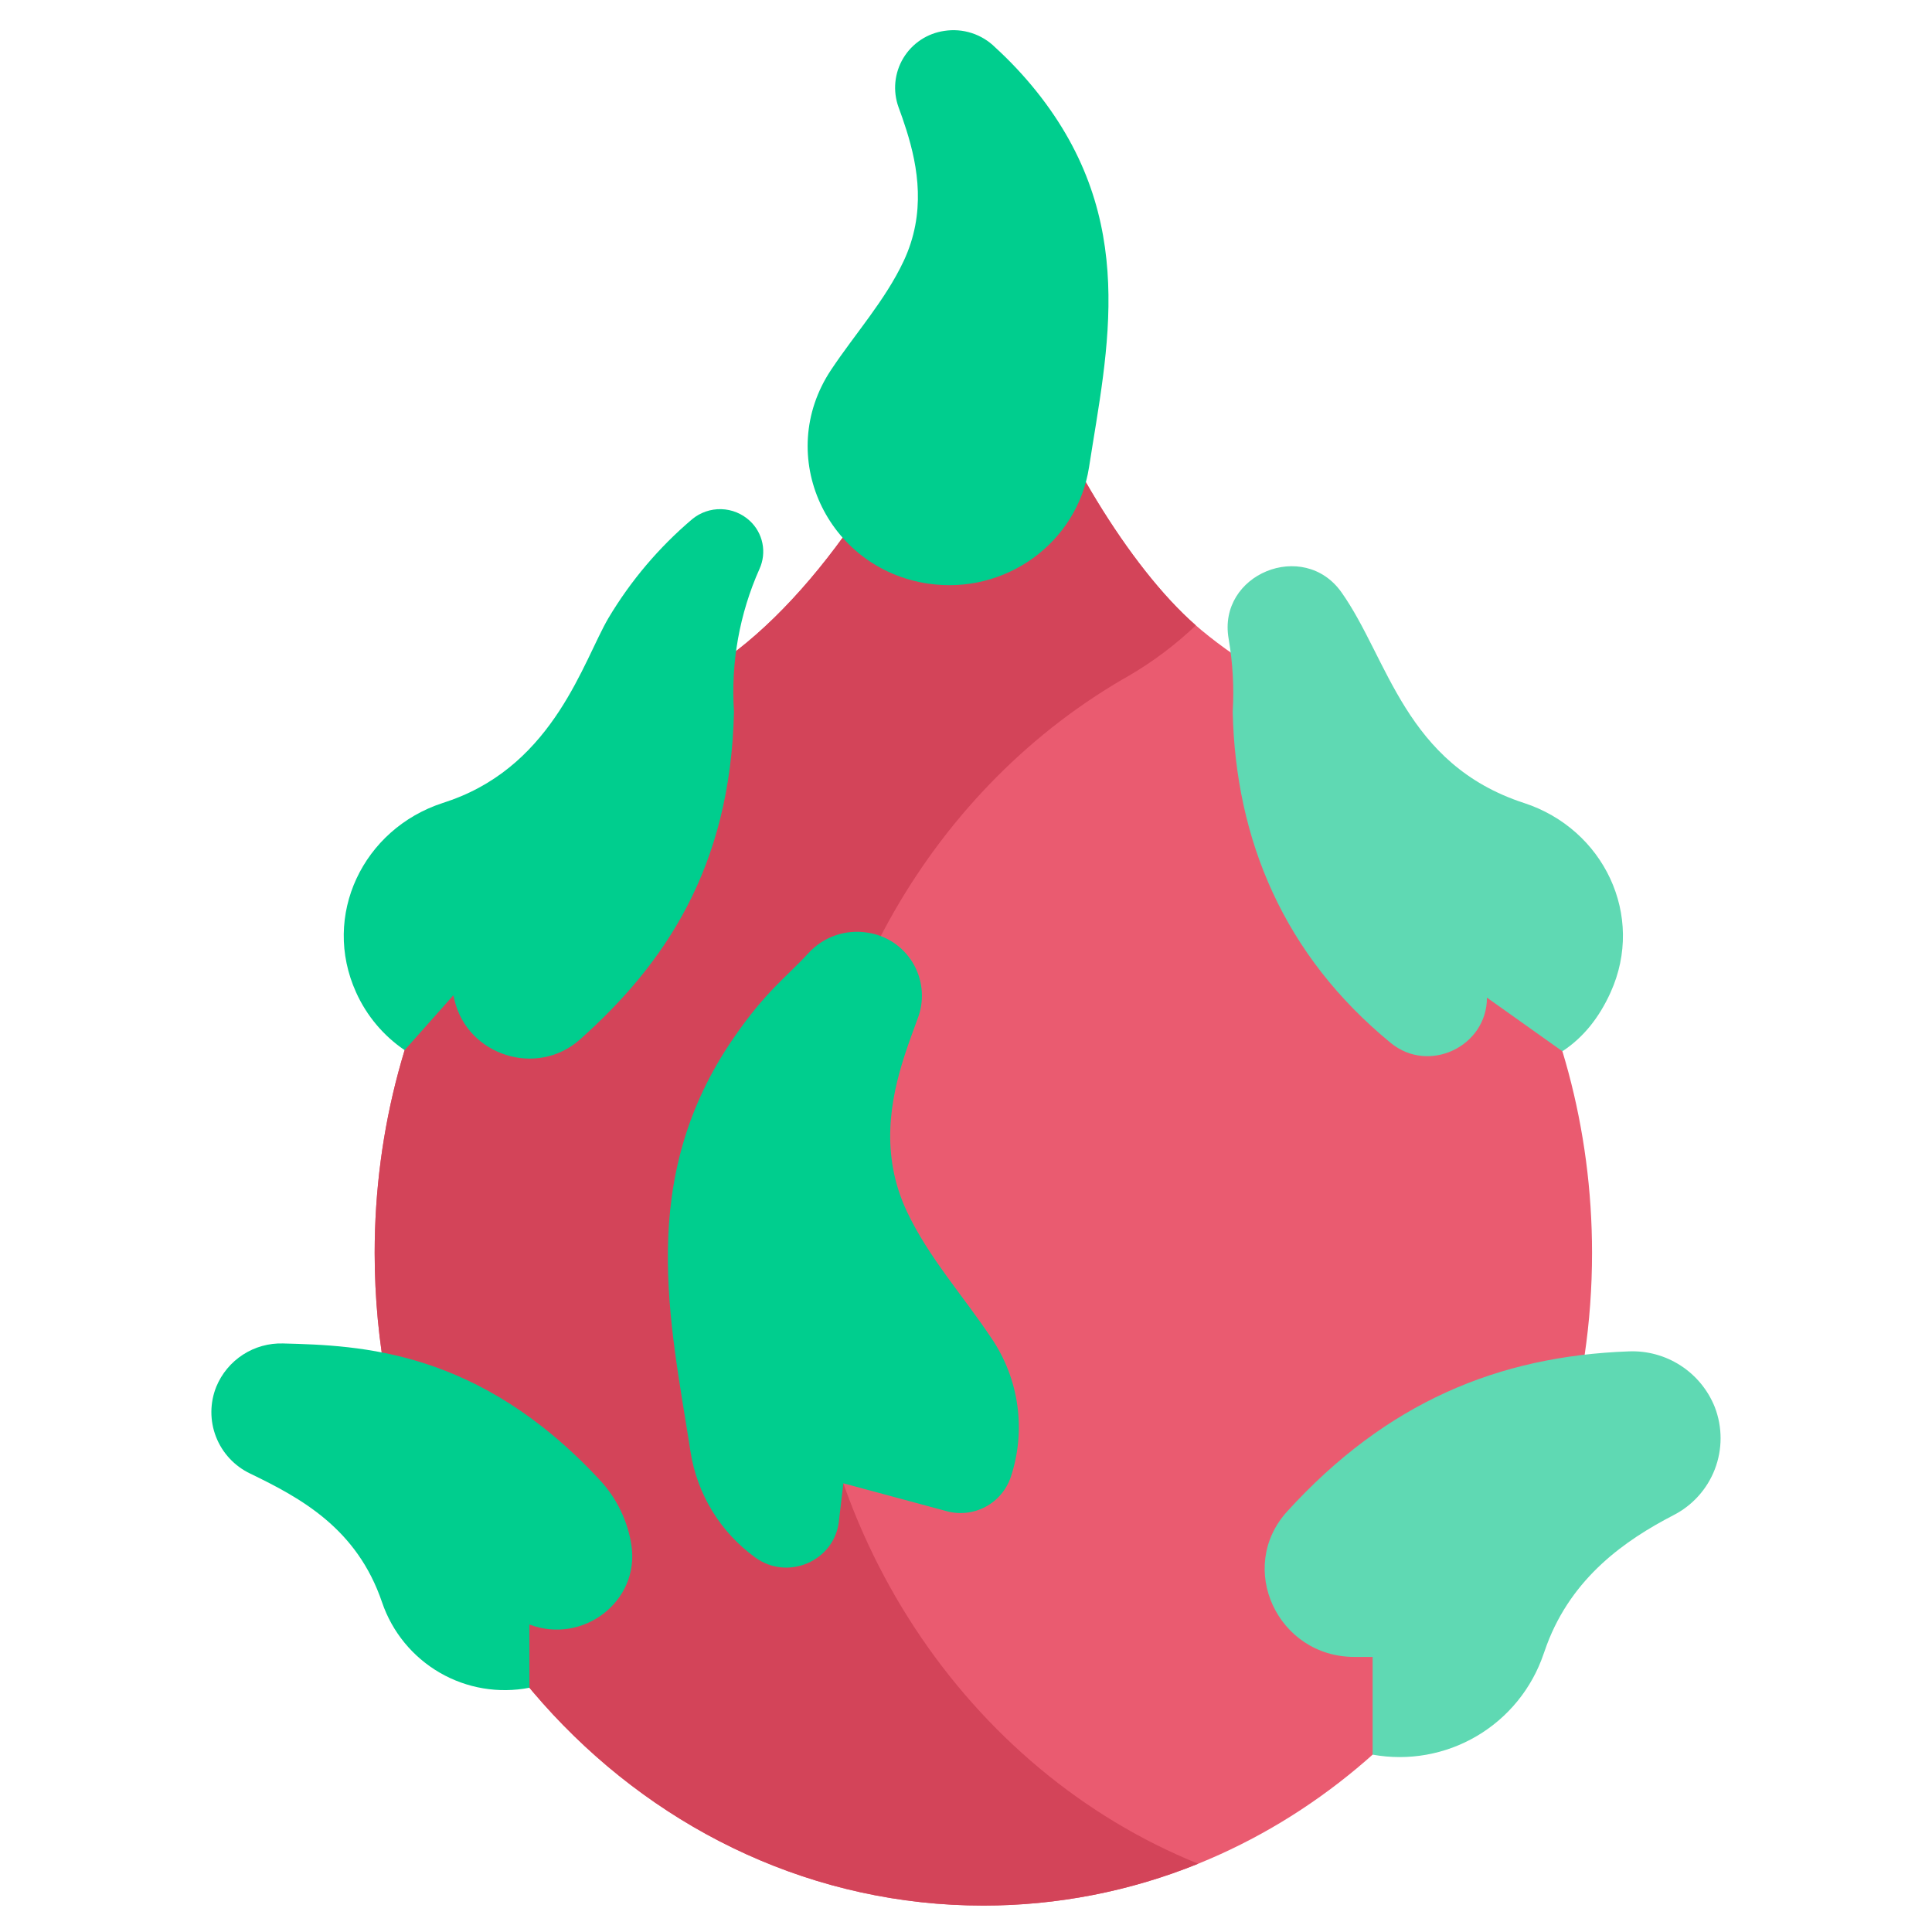 <svg width="512" height="512" viewBox="0 0 512 512" fill="none" xmlns="http://www.w3.org/2000/svg">
<path d="M335.833 179.039C329.674 175.548 323.836 171.52 318.387 167C317.895 166.592 317.402 166.166 316.909 165.734C299.129 150.154 280.4 118.695 269.647 88.9C268.958 87.085 267.731 85.524 266.13 84.426C264.529 83.328 262.63 82.747 260.689 82.759C258.748 82.771 256.857 83.377 255.27 84.495C253.682 85.613 252.475 87.189 251.81 89.013C238.554 125.473 212.133 163.882 185.363 179.042C134.177 208.029 99.292 265.67 99.292 332.054C99.291 427.568 171.51 505 260.6 505C280.115 505.004 299.447 501.238 317.534 493.908C378.525 469.234 421.907 406.079 421.907 332.051C421.907 265.667 387.021 208.026 335.835 179.039H335.833Z" fill="#EA5B70"/>
<path d="M213.154 332.051C213.154 265.667 248.039 208.026 299.225 179.039C305.618 175.308 311.553 170.842 316.908 165.732C299.128 150.152 280.399 118.693 269.646 88.898C268.957 87.083 267.73 85.522 266.129 84.424C264.528 83.326 262.629 82.745 260.688 82.757C258.747 82.769 256.856 83.375 255.269 84.493C253.681 85.611 252.474 87.187 251.809 89.011C238.553 125.471 212.132 163.88 185.362 179.04C134.176 208.027 99.291 265.668 99.291 332.052C99.291 427.568 171.51 505 260.6 505C280.115 505.004 299.447 501.238 317.534 493.908C256.541 469.233 213.156 406.079 213.156 332.051H213.154Z" fill="#D34459"/>
<path d="M274.628 24.16C271.304 20.02 267.666 16.141 263.746 12.56C261.999 10.823 259.867 9.523 257.523 8.763C255.18 8.003 252.691 7.806 250.257 8.187C248.022 8.507 245.886 9.322 244.005 10.57C242.124 11.819 240.545 13.472 239.382 15.408C238.22 17.343 237.503 19.514 237.284 21.761C237.066 24.009 237.35 26.276 238.118 28.4C238.772 30.175 239.47 32.124 240.212 34.482C243.288 44.244 245.448 56.497 239.468 69.204C234.561 79.631 226.63 88.411 220.235 98.03C205.125 120.757 219.135 150.667 245.911 154.66C266.382 157.71 285.5 143.9 288.608 123.8C293.446 92.534 301.922 58.234 274.628 24.16Z" fill="#00CE8E"/>
<path d="M198.677 138C196.613 136.095 193.927 135.005 191.119 134.933C188.311 134.86 185.572 135.811 183.413 137.607C174.63 145.057 167.139 153.906 161.24 163.797C154.613 175.108 146.94 202.142 119.662 211.997C118.876 212.281 118.086 212.553 117.292 212.812C96.2 219.7 85.154 242.634 94.374 263C97.165 269.19 101.617 274.486 107.235 278.3L120.135 263.766L120.463 265.118C124.003 279.729 142.228 285.563 153.622 275.54C153.705 275.467 153.788 275.394 153.87 275.32C175.903 255.602 193.604 230.142 194.509 188.609C193.65 175.633 195.972 162.644 201.273 150.769C202.242 148.638 202.512 146.255 202.045 143.961C201.578 141.667 200.398 139.579 198.673 137.996L198.677 138Z" fill="#00CE8E"/>
<path d="M167.336 409.529C166.34 403.01 163.391 396.946 158.878 392.137C126.81 357.61 95.439 356.56 75.026 356.029C71.262 355.914 67.552 356.948 64.39 358.994C61.228 361.039 58.764 363.999 57.326 367.48C55.607 371.742 55.58 376.499 57.249 380.78C58.919 385.062 62.16 388.544 66.311 390.517C79.711 397.001 94.605 405.043 101.251 424.637C103.924 432.493 109.353 439.114 116.532 443.275C123.711 447.436 132.155 448.855 140.3 447.27V430.51C154.509 435.91 169.573 424.323 167.335 409.529H167.336Z" fill="#00CE8E"/>
<path d="M262.77 354.677C255.309 343.454 246.055 333.211 240.33 321.045C233.23 305.945 235.97 291.399 239.661 279.91C240.991 275.772 242.253 272.573 243.394 269.381C244.205 267.035 244.489 264.54 244.225 262.072C243.962 259.604 243.158 257.225 241.87 255.103C240.583 252.981 238.843 251.169 236.776 249.796C234.709 248.423 232.364 247.523 229.909 247.159C227.063 246.692 224.147 246.939 221.42 247.878C218.694 248.817 216.243 250.418 214.289 252.538C208.372 259.005 203.035 262.527 194.364 275.144C168.553 312.699 177.664 350.3 182.999 384.744C183.865 390.309 185.825 395.648 188.766 400.452C191.706 405.256 195.569 409.43 200.131 412.733C208.743 419.022 221.074 413.711 222.304 403.244L223.5 393.089L250.837 400.469C254.285 401.419 257.966 401.017 261.128 399.346C264.29 397.674 266.694 394.859 267.851 391.474C269.888 385.362 270.489 378.863 269.608 372.481C268.727 366.099 266.388 360.006 262.772 354.674L262.77 354.677Z" fill="#00CE8E"/>
<path d="M403.9 212.811C372.275 202.489 367.959 174.56 355.5 156.963C345.473 142.806 322.6 152.137 325.6 169.278C326.7 175.659 327.062 182.146 326.68 188.61C327.419 222.51 340.217 253.155 368.58 276.403C378.662 284.669 394.057 277.324 394.057 264.382L414.053 278.6C419.661 274.908 423.8 269.662 426.821 263C436.041 242.631 424.992 219.7 403.903 212.809L403.9 212.811Z" fill="#5FD9B3"/>
<path d="M454.451 372.93C452.651 368.403 449.49 364.547 445.403 361.895C441.316 359.244 436.506 357.928 431.639 358.13C397.083 359.383 367.418 371.638 341.116 400.543C327.575 415.453 338.584 439.102 358.932 439.102H363.761V465C373.251 466.717 383.042 464.971 391.354 460.08C399.666 455.189 405.947 447.477 409.054 438.347C409.335 437.52 409.629 436.697 409.936 435.876C416.668 417.92 430.808 408.114 443.399 401.585C448.463 399.027 452.397 394.68 454.439 389.387C456.481 384.093 456.485 378.23 454.451 372.934V372.93Z" fill="#5FD9B3"/>
</svg>
